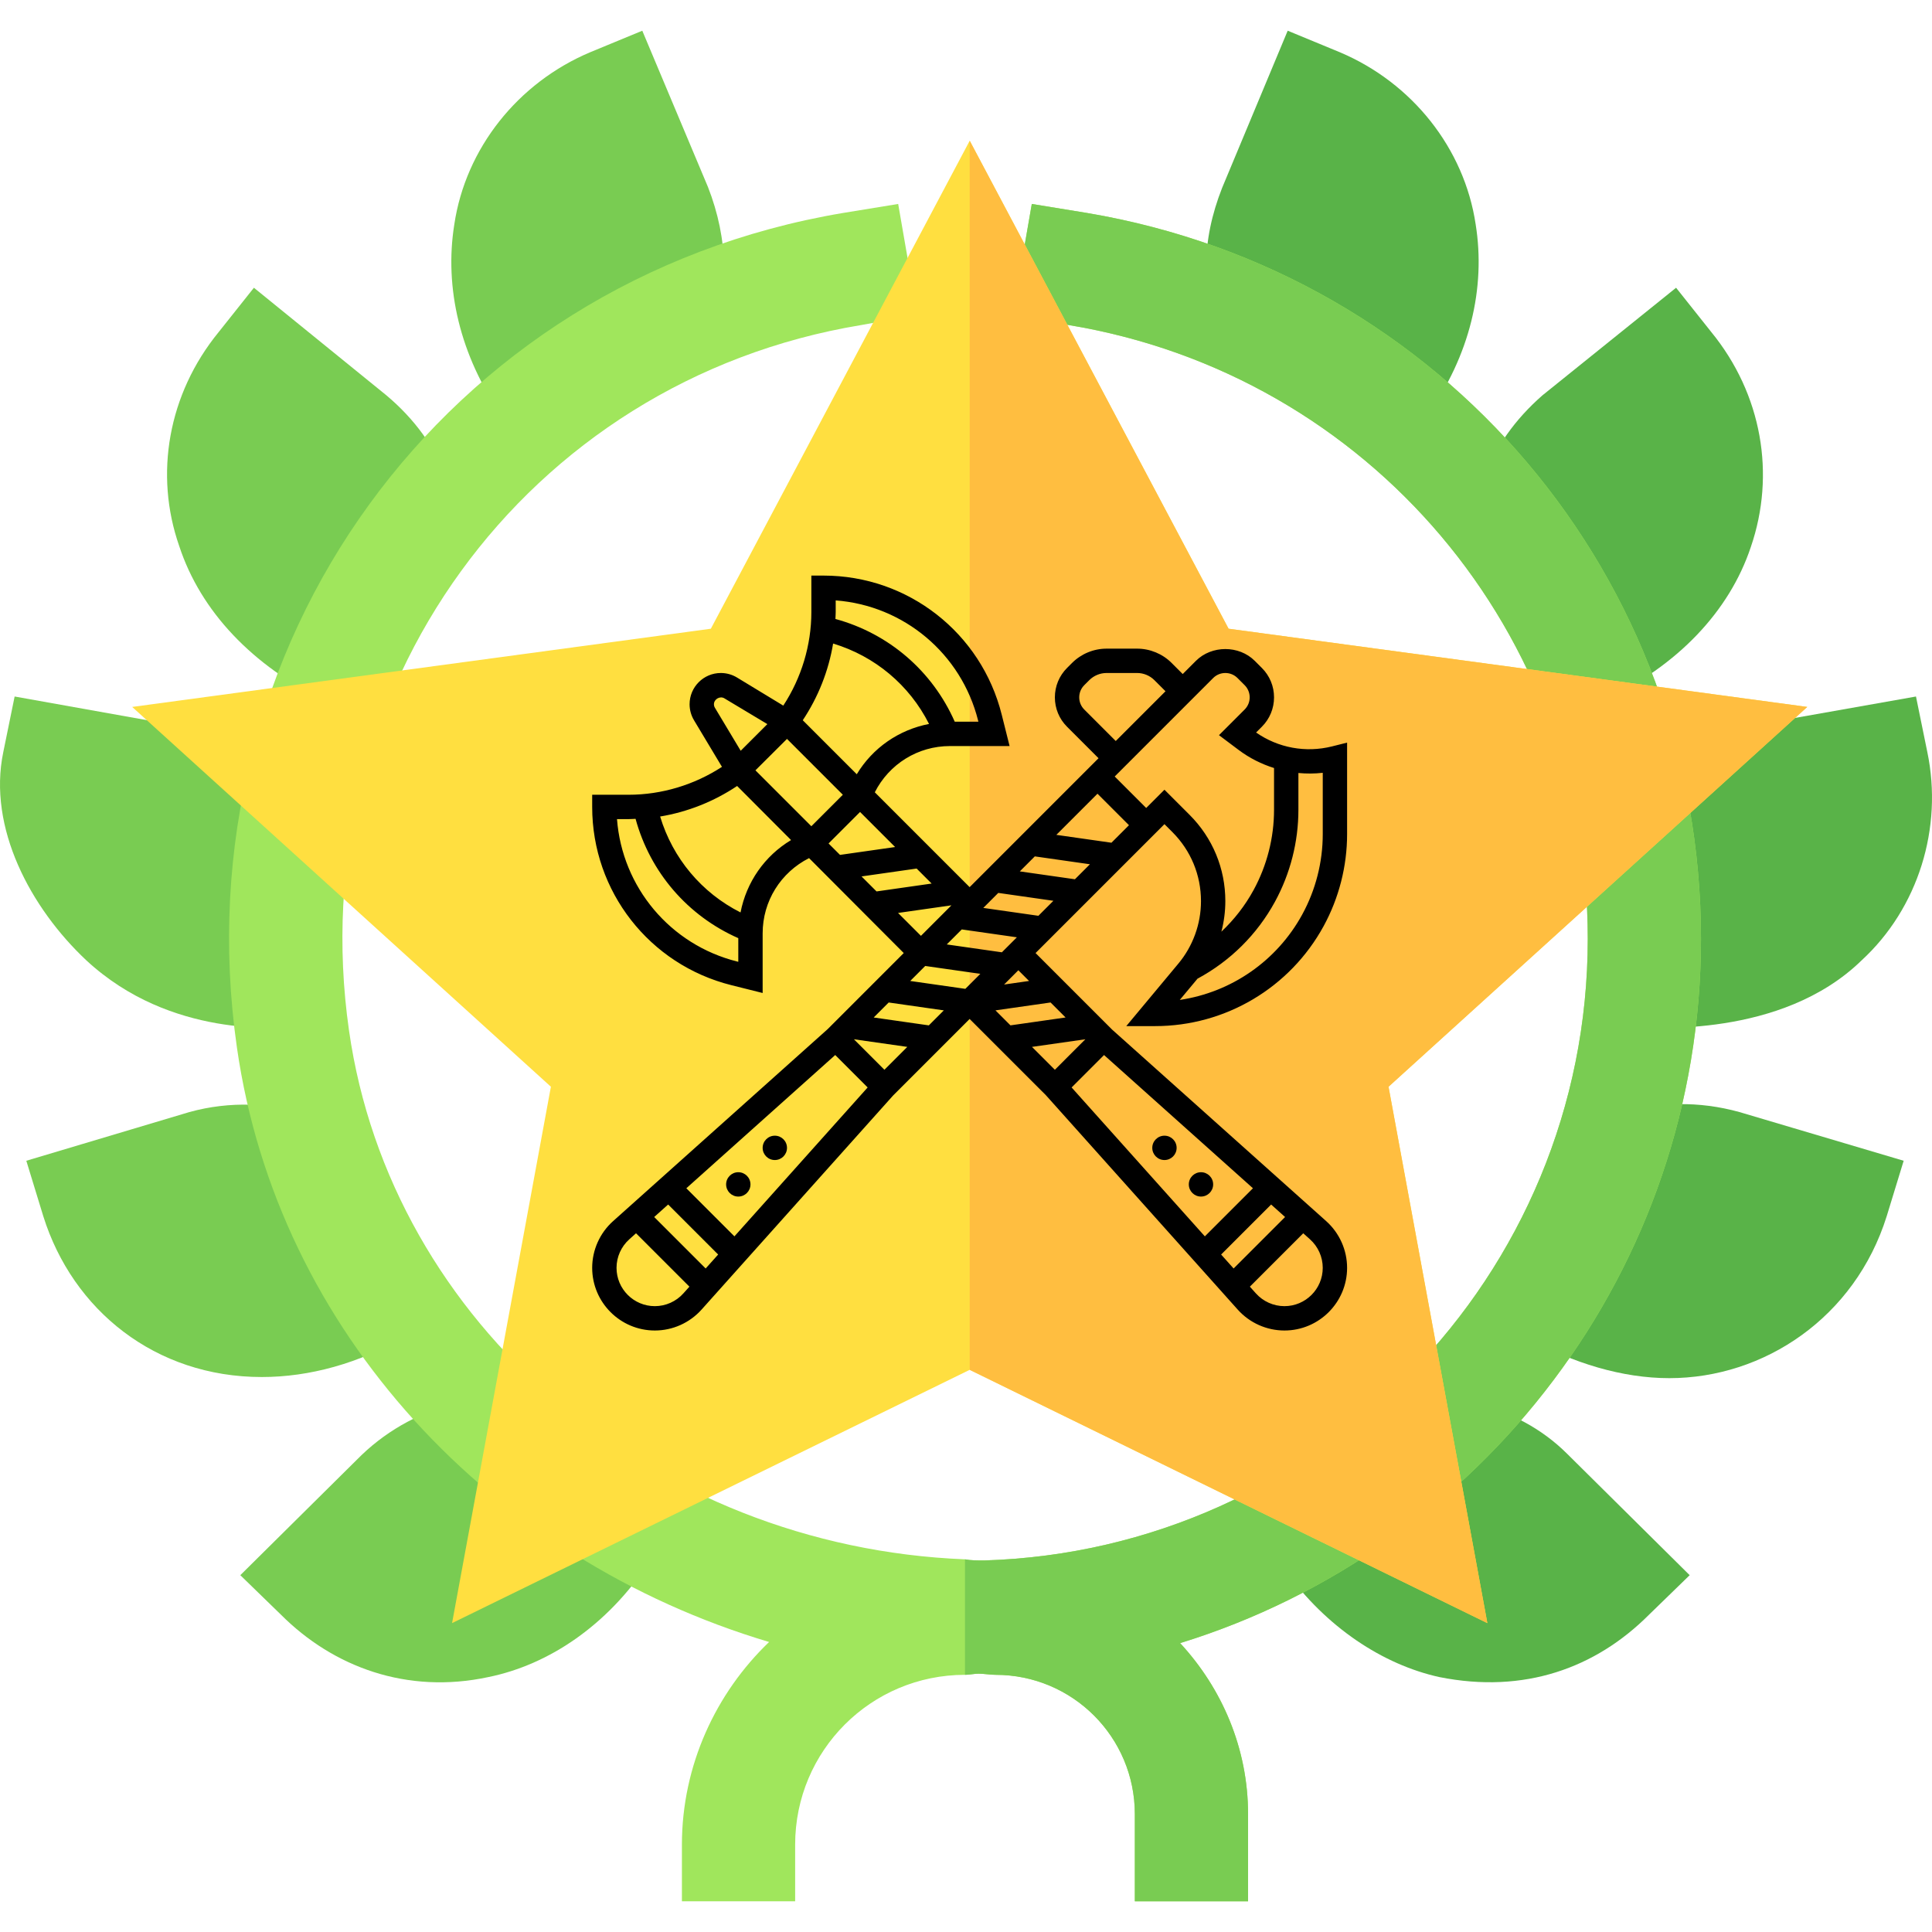 <?xml version="1.0" encoding="UTF-8" standalone="no"?>
<svg
   xmlns:dc="http://purl.org/dc/elements/1.1/"
   xmlns:cc="http://creativecommons.org/ns#"
   xmlns:rdf="http://www.w3.org/1999/02/22-rdf-syntax-ns#"
   xmlns:svg="http://www.w3.org/2000/svg"
   xmlns="http://www.w3.org/2000/svg"
   xmlns:sodipodi="http://sodipodi.sourceforge.net/DTD/sodipodi-0.dtd"
   xmlns:inkscape="http://www.inkscape.org/namespaces/inkscape"
   id="Capa_1"
   enable-background="new 0 0 511.876 511.876"
   height="512"
   viewBox="0 0 511.876 511.876"
   width="512"
   version="1.1"
   sodipodi:docname="badgeArrmsArmors.svg"
   inkscape:version="1.0.2 (e86c870879, 2021-01-15, custom)">
  <defs
     id="defs79" />
  <sodipodi:namedview
     pagecolor="#ffffff"
     bordercolor="#666666"
     borderopacity="1"
     objecttolerance="10"
     gridtolerance="10"
     guidetolerance="10"
     inkscape:pageopacity="0"
     inkscape:pageshadow="2"
     inkscape:window-width="1920"
     inkscape:window-height="1057"
     id="namedview77"
     showgrid="false"
     inkscape:zoom="0.43457031"
     inkscape:cx="142.18113"
     inkscape:cy="-45.621014"
     inkscape:window-x="-8"
     inkscape:window-y="-8"
     inkscape:window-maximized="1"
     inkscape:current-layer="Capa_1" />
  <g
     id="g10">
    <g
       id="g8">
      <path
         d="m 187.57,49.538 -17.399,-41.4 -13.801,5.7 c -19.2,8.101 -32.999,25.501 -36,45.601 -2.699,16.8 1.5,34.799 12.599,50.7 17.015,-17.006 36.883,-30.153 58.801,-39.6 v -0.3 c 10e-4,-6.6 -1.499,-13.8 -4.2,-20.701 z"
         fill="#79cc52"
         id="path6" />
    </g>
  </g>
  <g
     id="g16">
    <g
       id="g14">
      <path
         d="m 102.372,104.739 -35.101,-28.5 -9.3,11.7 c -13.499,16.5 -17.098,37.8 -10.499,56.7 5.7,17.399 19.501,31.8 38.699,41.1 6.901,-21.601 18.001,-41.7 32.1,-59.101 -3,-8.1 -8.399,-15.6 -15.899,-21.899 z"
         fill="#79cc52"
         id="path12" />
    </g>
  </g>
  <g
     id="g22">
    <g
       id="g20">
      <path
         d="m 79.872,207.939 c -6.601,-6.901 -16.201,-12.301 -27.301,-14.7 l -48.694,-8.701 -3.001,14.7 c -4.199,20.101 7.296,41.4 21.996,55.201 22.557,20.905 51.299,17.528 54.3,17.999 -2.699,-21.899 -1.5,-43.799 2.701,-64.199 v -0.3 z"
         fill="#79cc52"
         id="path18" />
    </g>
  </g>
  <g
     id="g28">
    <g
       id="g26">
      <path
         d="m 81.371,295.238 c -9.3,-2.999 -20.4,-3.6 -31.199,-0.599 l -43.2,12.9 4.499,14.7 c 7.788,24.846 29.641,42.599 57.9,42.599 12.601,0 25.801,-3.6 38.101,-10.8 -12.002,-17.7 -21.001,-37.499 -26.101,-58.8 z"
         fill="#79cc52"
         id="path24" />
    </g>
  </g>
  <g
     id="g34">
    <g
       id="g32">
      <path
         d="m 120.971,371.738 c -8.701,2.1 -17.701,6.601 -25.201,13.801 l -32.1,31.8 10.801,10.499 c 13.815,13.817 33.346,21.117 54.899,16.501 16.201,-3.301 31.501,-13.801 42.301,-30 -19.2,-11.4 -36.601,-25.801 -50.7,-42.601 z"
         fill="#79cc52"
         id="path30" />
    </g>
  </g>
  <g
     id="g40">
    <g
       id="g38">
      <path
         d="m 390.971,59.438 c -3.001,-20.099 -16.8,-37.5 -36,-45.601 l -13.801,-5.7 -17.399,41.7 c -2.701,6.899 -4.2,13.801 -4.2,20.7 21.899,9.6 41.7,23.101 58.5,39.6 11.401,-15.899 15.599,-33.899 12.9,-50.699 z"
         fill="#59b348"
         id="path36" />
    </g>
  </g>
  <g
     id="g46">
    <g
       id="g44">
      <path
         d="m 453.372,87.939 -9.3,-11.7 -35.402,28.5 c -7.2,6.299 -12.599,13.799 -15.599,22.2 13.799,17.401 24.899,36.899 32.1,58.5 19.199,-9 32.999,-23.401 38.699,-40.501 6.6,-19.199 3,-40.5 -10.498,-56.999 z"
         fill="#59b348"
         id="path42" />
    </g>
  </g>
  <g
     id="g52">
    <g
       id="g50">
      <path
         d="m 510.633,199.238 -3.001,-14.7 -49.161,8.701 c -10.8,2.399 -20.4,7.798 -27.001,15 2.701,12.9 4.2,26.699 4.2,40.499 0,8.101 -0.601,15.901 -1.5,23.699 3.009,-0.451 37.633,2.893 59.062,-17.999 15.001,-13.8 21.6,-35.099 17.401,-55.2 z"
         fill="#59b348"
         id="path48" />
    </g>
  </g>
  <g
     id="g58">
    <g
       id="g56">
      <path
         d="m 460.872,294.639 c -10.801,-3.001 -21.601,-2.701 -30.901,0.298 -5.099,21.301 -13.801,41.4 -25.499,59.401 12.299,6.899 25.499,10.8 37.798,10.8 25.089,0 49.185,-16.051 57.601,-42.9 l 4.499,-14.7 z"
         fill="#59b348"
         id="path54" />
    </g>
  </g>
  <g
     id="g64">
    <g
       id="g62">
      <path
         d="m 415.271,385.238 c -6.899,-6.899 -15.3,-11.1 -23.699,-13.2 -14.401,17.401 -31.501,32.401 -51,44.101 10.8,15 25.8,24.899 40.8,28.2 22.485,4.491 41.397,-2.397 55.499,-16.501 l 10.801,-10.499 z"
         fill="#59b348"
         id="path60" />
    </g>
  </g>
  <path
     d="m 312.672,435.337 c 11.1,12.001 17.999,27.902 17.999,45.3 v 23.101 h -30 v -23.101 c 0,-20.4 -16.5,-36.899 -36.899,-36.899 -1.501,0 -3.001,-0.3 -4.501,-0.3 -1.199,0 -2.401,0.3 -3.6,0.3 -24.901,0 -45,20.099 -45,45 v 15 h -30 v -15 c 0,-21 9,-40.201 23.101,-53.699 -73.5,-21.901 -130.201,-82.202 -141,-157.5 -15.3,-106.501 55.199,-203.401 160.499,-221.1 l 14.7,-2.401 5.101,29.399 -15,2.701 c -88.801,14.7 -148.5,96.899 -135.601,186.899 11.1,77.701 80.4,136.8 163.2,140.099 1.5,0.3 3.3,0.3 5.1,0.3 88.5,-2.699 159.901,-75.3 159.901,-164.7 0,-81 -57.9,-149.399 -137.401,-162.599 l -15,-2.701 5.101,-29.399 14.7,2.401 c 94.199,15.899 162.599,96.599 162.599,192.299 0,87.601 -58.2,162.002 -137.999,186.6 z"
     fill="#a0e65c"
     id="path70" />
  <path
     d="m 312.672,435.337 c 11.1,12.001 17.999,27.902 17.999,45.3 v 23.101 h -30 v -23.101 c 0,-20.4 -16.5,-36.899 -36.899,-36.899 -1.501,0 -3.001,-0.3 -4.501,-0.3 -1.199,0 -2.401,0.3 -3.6,0.3 v -30.601 c 1.5,0.3 3.3,0.3 5.1,0.3 88.5,-2.699 159.901,-75.3 159.901,-164.7 0,-81 -57.9,-149.399 -137.401,-162.599 l -15,-2.701 5.101,-29.399 14.7,2.401 c 94.199,15.899 162.599,96.599 162.599,192.299 0,87.6 -58.2,162.001 -137.999,186.599 z"
     fill="#79cc52"
     id="path72" />
  <g
     id="g190"
     transform="matrix(1.68,0,0,1.563,-172.606,-150.056)">
    <g
       id="g4">
      <path
         d="m 337.307,371.141 -81.636,-42.935 -81.636,42.935 15.586,-90.923 -66.035,-64.38 91.26,-13.257 40.825,-82.72 40.825,82.72 91.26,13.257 -66.035,64.38 z"
         fill="#ffdf40"
         id="path2" />
    </g>
    <path
       d="m 337.307,371.141 -15.586,-90.923 66.035,-64.38 -91.26,-13.257 -40.825,-82.72 v 208.345 z"
       fill="#ffbe40"
       id="path68" />
  </g>
  <g
     id="g630"
     transform="matrix(3.226,0,0,3.226,153.67,149.274)">
    <circle
       cx="51"
       cy="51"
       r="1"
       id="circle620" />
    <circle
       cx="48"
       cy="48"
       r="1"
       id="circle622" />
    <circle
       cx="13"
       cy="51"
       r="1"
       id="circle624" />
    <circle
       cx="16"
       cy="48"
       r="1"
       id="circle626" />
    <path
       d="m 44.865,38 h 2.37 C 53.006,38 58.31,34.852 61.075,29.784 62.334,27.474 63,24.864 63,22.235 v -7.517 l -1.242,0.312 c -2.163,0.538 -4.414,0.122 -6.232,-1.142 L 56,13.414 C 56.645,12.769 57,11.912 57,11 57,10.088 56.645,9.23 56,8.586 L 55.414,8 C 54.125,6.711 51.875,6.711 50.586,8 L 49.5,9.086 48.586,8.172 C 47.842,7.427 46.811,7 45.758,7 H 43.242 C 42.189,7 41.158,7.427 40.414,8.172 L 40,8.586 C 39.355,9.23 39,10.088 39,11 c 0,0.912 0.355,1.77 1,2.414 L 42.586,16 32.001,26.587 24.211,18.797 C 25.392,16.477 27.742,15 30.385,15 h 4.896 L 34.637,12.43 C 32.955,5.7 26.937,1 20,1 h -1 v 3 c 0,2.717 -0.819,5.408 -2.305,7.679 L 12.888,9.368 C 12.489,9.127 12.032,9 11.566,9 10.151,9 9,10.151 9,11.566 c 0,0.466 0.127,0.923 0.366,1.32 l 2.293,3.822 C 9.393,18.186 6.709,19 4,19 H 1 v 1 c 0,6.937 4.7,12.955 11.43,14.638 L 15,35.281 v -4.896 c 0,-2.649 1.484,-5.003 3.812,-6.182 L 26.588,32 20.333,38.255 2.715,54.019 C 1.625,54.995 1,56.393 1,57.854 1,60.691 3.309,63 6.146,63 7.607,63 9.004,62.375 9.981,61.285 L 25.707,43.707 32,37.414 38.255,43.667 54.019,61.285 C 54.995,62.375 56.393,63 57.854,63 60.691,63 63,60.691 63,57.854 63,56.393 62.375,54.996 61.285,54.019 L 43.707,38.293 37.414,32 48,21.414 l 0.651,0.651 c 1.515,1.515 2.349,3.529 2.349,5.67 0,1.872 -0.66,3.695 -1.858,5.132 z M 41.414,12 C 41.147,11.732 41,11.378 41,11 c 0,-0.378 0.147,-0.732 0.414,-1 L 41.828,9.586 C 42.2,9.214 42.716,9 43.242,9 h 2.516 c 0.526,0 1.042,0.214 1.414,0.586 L 48.086,10.5 44,14.586 Z M 8.732,51.318 20.961,40.375 l 2.663,2.663 -10.942,12.23 z m 2.614,5.442 -1.026,1.146 -4.227,-4.227 1.146,-1.026 z m 11.149,-17.679 4.385,0.626 -1.879,1.879 z m 1.626,-1.788 1.232,-1.232 4.527,0.647 -1.232,1.232 z m 3,-3 1.232,-1.232 4.526,0.647 -1.232,1.232 z m 7.527,-2.354 -4.526,-0.647 1.232,-1.232 4.526,0.647 z M 14.408,16.994 16.999,14.413 21.586,19 19,21.586 Z M 23,20.414 25.879,23.293 21.354,23.939 20.414,23 Z m 4.647,4.647 1.232,1.232 -4.525,0.646 -1.232,-1.232 z m 5.474,3.232 1.232,-1.232 4.526,0.647 -1.232,1.232 z m 3,-3 1.232,-1.232 4.526,0.647 -1.232,1.232 z m 3,-3 3.379,-3.379 2.586,2.586 -1.439,1.439 z M 21,3.038 c 5.588,0.423 10.319,4.365 11.698,9.876 L 32.719,13 H 30.777 C 28.941,8.835 25.363,5.759 20.977,4.563 20.984,4.375 21,4.188 21,4 Z m -0.213,3.543 c 3.433,1.036 6.266,3.408 7.878,6.603 -2.476,0.48 -4.629,1.963 -5.935,4.131 L 18.295,12.88 c 1.264,-1.896 2.121,-4.053 2.492,-6.299 z M 11,11.566 c 0,-0.415 0.497,-0.704 0.857,-0.485 l 3.53,2.117 -2.189,2.189 -2.118,-3.531 C 11.027,11.769 11,11.669 11,11.566 Z m 1.914,21.132 C 7.403,31.319 3.461,26.588 3.038,21 H 4 c 0.188,0 0.375,-0.016 0.563,-0.023 1.197,4.386 4.273,7.964 8.437,9.8 v 1.942 z m 0.27,-4.033 C 9.989,27.053 7.617,24.22 6.581,20.787 c 2.255,-0.372 4.421,-1.235 6.323,-2.508 l 4.43,4.442 c -2.178,1.305 -3.669,3.461 -4.15,5.944 z m 12.937,0.042 4.385,-0.626 -2.505,2.506 z M 6.146,61 C 4.411,61 3,59.589 3,57.854 3,56.96 3.383,56.106 4.049,55.509 l 0.552,-0.494 4.384,4.384 -0.494,0.552 C 7.895,60.617 7.04,61 6.146,61 Z m 27.975,-24.293 4.526,-0.647 1.232,1.232 -4.526,0.647 z m 3,3 4.383,-0.626 L 39,41.586 Z m 15.533,17.053 4.107,-4.107 1.146,1.026 -4.227,4.227 z m 5.2,4.24 c -0.894,0 -1.748,-0.383 -2.345,-1.049 l -0.494,-0.552 4.384,-4.384 0.552,0.494 C 60.617,56.105 61,56.96 61,57.854 61,59.589 59.589,61 57.854,61 Z m -2.586,-9.682 -3.95,3.95 -10.943,-12.229 2.663,-2.663 z M 36.879,34.293 34.829,34.586 36,33.414 Z M 50.065,20.651 48,18.586 46.5,20.086 43.914,17.5 52,9.414 C 52.268,9.147 52.622,9 53,9 c 0.378,0 0.732,0.147 1,0.414 L 54.586,10 c 0.267,0.268 0.414,0.622 0.414,1 0,0.378 -0.147,0.732 -0.414,1 l -2.108,2.107 1.624,1.219 c 0.888,0.666 1.87,1.155 2.898,1.479 v 3.43 c 0,2.296 -0.581,4.575 -1.681,6.592 -0.7,1.284 -1.595,2.43 -2.643,3.417 C 52.888,29.43 53,28.587 53,27.735 53,25.06 51.958,22.544 50.065,20.651 Z m 0.614,13.497 c 0.011,-0.013 0.02,-0.027 0.031,-0.04 2.696,-1.452 4.897,-3.631 6.366,-6.324 1.259,-2.31 1.925,-4.92 1.925,-7.549 v -3.022 c 0.661,0.061 1.331,0.061 2,-0.016 v 5.038 c 0,2.296 -0.581,4.575 -1.681,6.592 -2.087,3.824 -5.829,6.396 -10.061,7.023 z"
       id="path628" />
  </g>
</svg>
